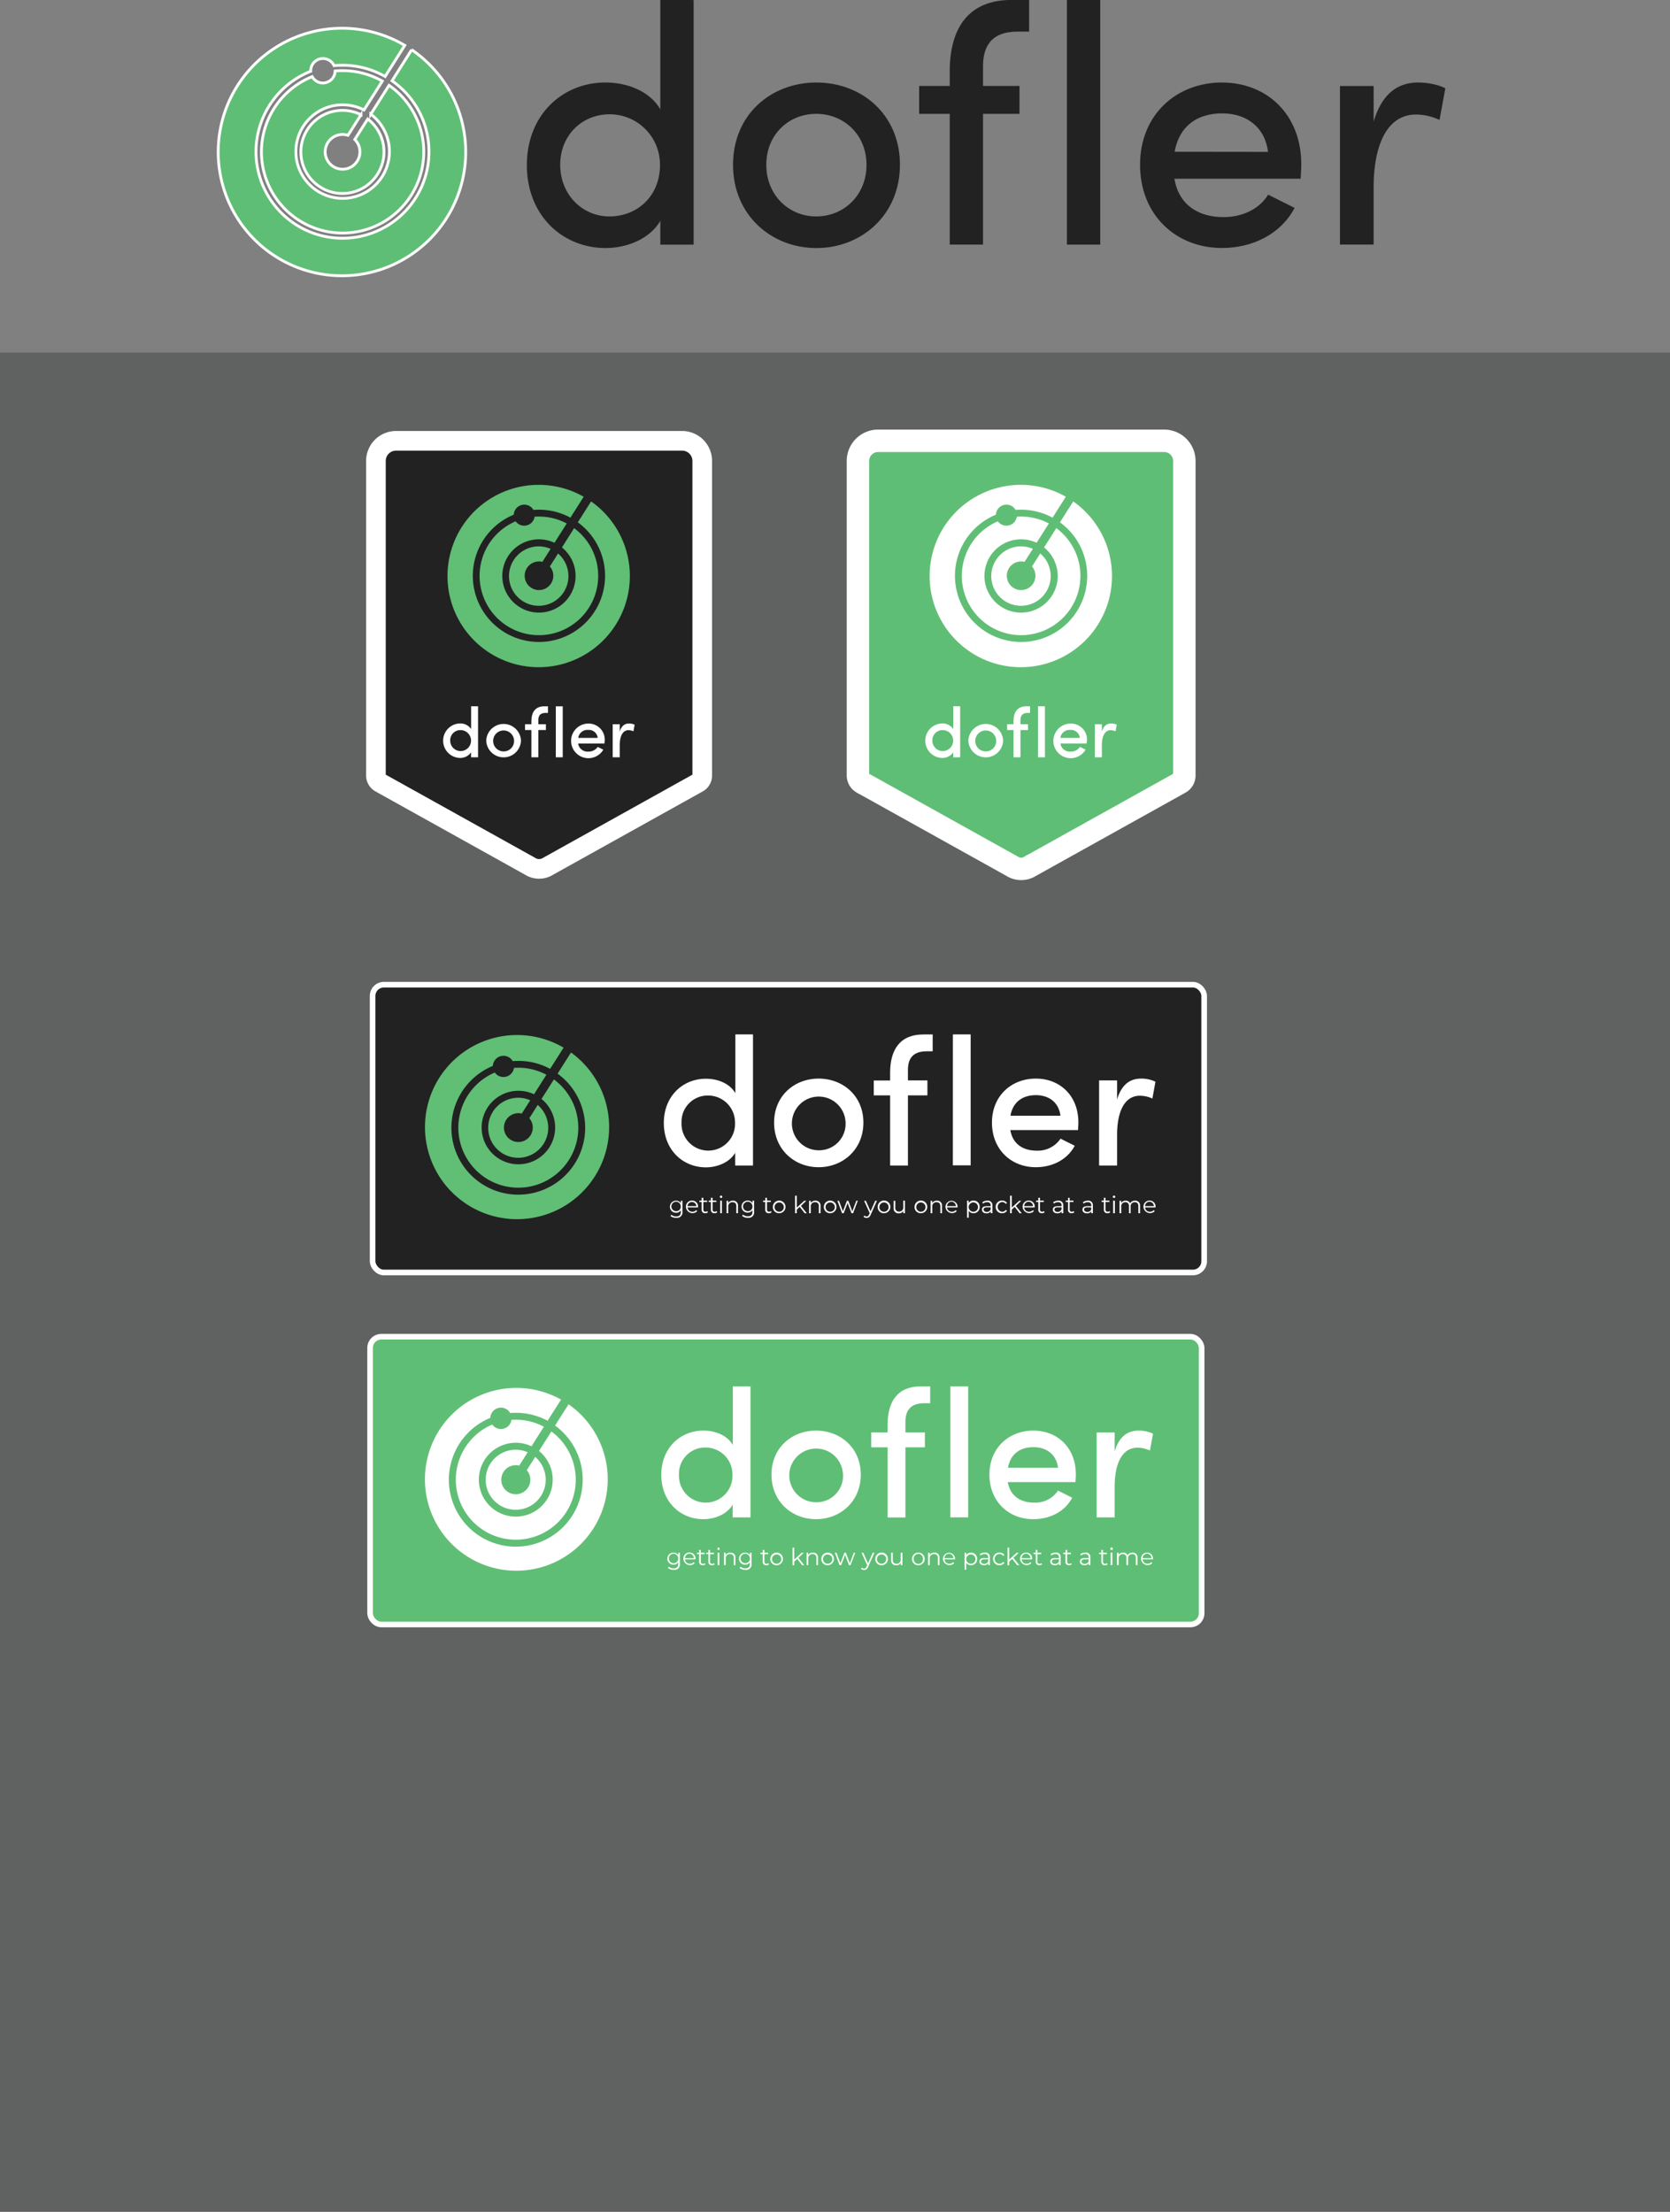<svg xmlns="http://www.w3.org/2000/svg" viewBox="0 0 595.28 788.3"><rect x="0" y="0" width="595.28" height="788.3" fill="#808080" stroke="none"/><defs><style>.cls-1{fill:#606161;}.cls-2,.cls-9{fill:#222;}.cls-10,.cls-2,.cls-6,.cls-7{stroke:#fff;}.cls-10,.cls-2,.cls-4,.cls-6,.cls-7,.cls-8{stroke-miterlimit:10;}.cls-2{stroke-width:7px;}.cls-3,.cls-8{fill:#fff;}.cls-4{fill:#60be75;stroke:#222;}.cls-10,.cls-5,.cls-7{fill:#5fbe75;}.cls-6{fill:none;stroke-width:2px;}.cls-7{stroke-width:8px;}.cls-8{stroke:#60be75;}</style></defs><title>dofler</title><g id="Backdrop"><rect class="cls-1" y="125.66" width="595.28" height="662.64"/></g><g id="Stickers"><path class="cls-2" d="M134,330V217.85a7.18,7.18,0,0,1,7.16-7.15h102a7.18,7.18,0,0,1,7.16,7.15V330a3,3,0,0,1-1.38,2.52l-53.53,29.8a6,6,0,0,1-6.49,0l-53.53-29.8A3,3,0,0,1,134,330Z" transform="translate(0 -53.59)"/><path class="cls-3" d="M170.4,305.33V323.5h-2.48v-1.77a4.68,4.68,0,0,1-4.06,2,6.15,6.15,0,0,1,0-12.29,4.62,4.62,0,0,1,4.08,2v-8.13Zm-2.5,12.24a3.73,3.73,0,0,0-3.76-3.76,3.62,3.62,0,0,0-3.66,3.76,3.71,3.71,0,1,0,7.42,0Z" transform="translate(0 -53.59)"/><path class="cls-3" d="M173.32,317.57a6.2,6.2,0,0,1,12.39,0,6.2,6.2,0,0,1-12.39,0Zm9.92,0a3.73,3.73,0,1,0-3.74,3.83A3.68,3.68,0,0,0,183.24,317.57Z" transform="translate(0 -53.59)"/><path class="cls-3" d="M215.48,318.6h-9.39a3.35,3.35,0,0,0,3.66,2.86,3.79,3.79,0,0,0,3.3-1.67l2,1a6.17,6.17,0,1,1-5.4-9.31,5.74,5.74,0,0,1,5.91,6.08C215.53,317.87,215.5,318.23,215.48,318.6Zm-2.43-2a3.15,3.15,0,0,0-3.4-2.85,3.28,3.28,0,0,0-3.53,2.85Z" transform="translate(0 -53.59)"/><path class="cls-3" d="M226.22,311.89l-.43,2.35a4.19,4.19,0,0,0-1.74-.4c-2.14,0-3.15,2.24-3.15,5.42v4.24h-2.5V311.72h2.5v2.65c.6-2.07,1.79-2.91,3.3-2.91A4.64,4.64,0,0,1,226.22,311.89Z" transform="translate(0 -53.59)"/><path class="cls-3" d="M191.89,310.35v1.37h2.7v2.06h-2.7v9.72h-2.47v-9.72h-2.27v-2.06h2.27v-1.09c0-3.2,1.38-5.3,4.59-5.3h1.31v2.35h-.86C192.42,307.68,191.86,308.87,191.89,310.35Z" transform="translate(0 -53.59)"/><path class="cls-3" d="M198.12,305.33h2.47V323.5h-2.47Z" transform="translate(0 -53.59)"/><path class="cls-4" d="M198.84,250.08l-3.47,5.46a4.6,4.6,0,1,1-1.81-1.11L197,249a11.09,11.09,0,1,0,1.8,1.13Z" transform="translate(0 -53.59)"/><path class="cls-4" d="M204.52,241.11l-4.88,7.71a12.56,12.56,0,1,1-1.81-1.13l4.89-7.71a21.49,21.49,0,0,0-10.61-2.78c-.66,0-1.33,0-2,.09a3.26,3.26,0,0,1-6.11,1.48,21.64,21.64,0,1,0,20.5,2.34Z" transform="translate(0 -53.59)"/><path class="cls-4" d="M210.55,231.6l-5.26,8.29a23.07,23.07,0,1,1-21.66-2.52.86.86,0,0,1,0-.16,3.26,3.26,0,0,1,6.23-1.34c.74-.07,1.5-.11,2.27-.11a22.91,22.91,0,0,1,11.37,3l5.26-8.3a33,33,0,1,0,1.8,1.14Z" transform="translate(0 -53.59)"/><rect class="cls-5" x="131.92" y="476.42" width="296.41" height="102.57" rx="4" ry="4"/><rect class="cls-6" x="131.92" y="476.42" width="296.41" height="102.57" rx="4" ry="4"/><path class="cls-3" d="M267.51,547.72V594.4h-6.35v-4.54c-2,3.44-6.36,5.19-10.44,5.19-8.23,0-15-6.22-15-15.82s6.81-15.75,15-15.75c4.27,0,8.49,1.68,10.5,5.12V547.72Zm-6.42,31.45a9.58,9.58,0,0,0-9.66-9.66,9.31,9.31,0,0,0-9.4,9.66,9.54,9.54,0,1,0,19.06,0Z" transform="translate(0 -53.59)"/><path class="cls-3" d="M275,579.17c0-9.6,7.26-15.69,15.88-15.69s15.95,6.09,15.95,15.69-7.33,15.88-15.95,15.88S275,588.76,275,579.17Zm25.48,0a9.57,9.57,0,1,0-9.6,9.85A9.45,9.45,0,0,0,300.51,579.17Z" transform="translate(0 -53.59)"/><path class="cls-3" d="M383.36,581.83H359.24c.84,4.92,4.47,7.32,9.4,7.32a9.72,9.72,0,0,0,8.49-4.28l5.06,2.53c-2.66,5.06-8.1,7.65-13.87,7.65-8.76,0-15.63-6.29-15.63-15.88s7-15.69,15.63-15.69,15.17,6.09,15.17,15.62C383.49,580,383.42,580.85,383.36,581.83Zm-6.23-5.13c-.58-4.73-4.08-7.32-8.75-7.32s-8.17,2.33-9.07,7.32Z" transform="translate(0 -53.59)"/><path class="cls-3" d="M411,564.58l-1.1,6a10.72,10.72,0,0,0-4.47-1c-5.51,0-8.11,5.77-8.11,13.94V594.4h-6.41V564.13h6.41v6.8c1.56-5.31,4.61-7.45,8.5-7.45A11.68,11.68,0,0,1,411,564.58Z" transform="translate(0 -53.59)"/><path class="cls-3" d="M322.74,560.62v3.5h6.94v5.32h-6.94v25h-6.35v-25h-5.83v-5.32h5.83v-2.78c0-8.24,3.57-13.62,11.8-13.62h3.37v6h-2.2C324.11,553.75,322.68,556.8,322.74,560.62Z" transform="translate(0 -53.59)"/><path class="cls-3" d="M338.76,547.72h6.35V594.4h-6.35Z" transform="translate(0 -53.59)"/><path class="cls-3" d="M242.35,607v3.89a1.94,1.94,0,0,1-2.21,2.22,3.11,3.11,0,0,1-2.06-.68l.3-.46a2.63,2.63,0,0,0,1.74.61c1.12,0,1.64-.52,1.64-1.61v-.56a2,2,0,0,1-1.73.86,2.15,2.15,0,1,1,0-4.3,2,2,0,0,1,1.75.88V607Zm-.58,2.11a1.68,1.68,0,1,0-1.68,1.62A1.58,1.58,0,0,0,241.77,609.09Z" transform="translate(0 -53.59)"/><path class="cls-3" d="M247.88,609.38h-3.7a1.64,1.64,0,0,0,1.74,1.55,1.76,1.76,0,0,0,1.36-.59l.33.39a2.34,2.34,0,0,1-4-1.53,2.16,2.16,0,1,1,4.31,0S247.88,609.32,247.88,609.38Zm-3.7-.44h3.14a1.57,1.57,0,0,0-3.14,0Z" transform="translate(0 -53.59)"/><path class="cls-3" d="M251.44,611.14a1.42,1.42,0,0,1-.93.32,1.18,1.18,0,0,1-1.3-1.29v-2.68h-.79V607h.79v-1h.6v1h1.35v.51h-1.35v2.64a.71.71,0,0,0,.76.81,1,1,0,0,0,.66-.23Z" transform="translate(0 -53.59)"/><path class="cls-3" d="M254.74,611.14a1.45,1.45,0,0,1-.94.32,1.17,1.17,0,0,1-1.29-1.29v-2.68h-.79V607h.79v-1h.6v1h1.34v.51h-1.34v2.64a.71.71,0,0,0,.76.81,1,1,0,0,0,.66-.23Z" transform="translate(0 -53.59)"/><path class="cls-3" d="M255.69,605.59a.44.44,0,0,1,.44-.43.43.43,0,1,1-.44.43Zm.13,1.39h.6v4.43h-.6Z" transform="translate(0 -53.59)"/><path class="cls-3" d="M262.16,608.84v2.57h-.6V608.9a1.23,1.23,0,0,0-1.33-1.41,1.45,1.45,0,0,0-1.55,1.6v2.32h-.59V607h.57v.82a1.86,1.86,0,0,1,1.68-.85A1.69,1.69,0,0,1,262.16,608.84Z" transform="translate(0 -53.59)"/><path class="cls-3" d="M267.9,607v3.89a1.94,1.94,0,0,1-2.21,2.22,3.14,3.14,0,0,1-2.07-.68l.3-.46a2.67,2.67,0,0,0,1.75.61c1.12,0,1.63-.52,1.63-1.61v-.56a2,2,0,0,1-1.72.86,2.15,2.15,0,1,1,0-4.3,2,2,0,0,1,1.75.88V607Zm-.58,2.11a1.68,1.68,0,1,0-1.69,1.62A1.59,1.59,0,0,0,267.32,609.09Z" transform="translate(0 -53.59)"/><path class="cls-3" d="M274.11,611.14a1.45,1.45,0,0,1-.94.32,1.17,1.17,0,0,1-1.29-1.29v-2.68h-.79V607h.79v-1h.6v1h1.34v.51h-1.34v2.64c0,.53.26.81.76.81a1,1,0,0,0,.66-.23Z" transform="translate(0 -53.59)"/><path class="cls-3" d="M274.59,609.2a2.25,2.25,0,1,1,2.25,2.26A2.17,2.17,0,0,1,274.59,609.2Zm3.9,0a1.65,1.65,0,1,0-1.65,1.73A1.62,1.62,0,0,0,278.49,609.2Z" transform="translate(0 -53.59)"/><path class="cls-3" d="M284.16,609.19l-1.05,1v1.26h-.6v-6.25h.6v4.24l2.65-2.42h.74l-1.9,1.81,2.07,2.62h-.73Z" transform="translate(0 -53.59)"/><path class="cls-3" d="M291.58,608.84v2.57H291V608.9a1.24,1.24,0,0,0-1.33-1.41,1.45,1.45,0,0,0-1.55,1.6v2.32h-.6V607h.57v.82a1.86,1.86,0,0,1,1.69-.85A1.69,1.69,0,0,1,291.58,608.84Z" transform="translate(0 -53.59)"/><path class="cls-3" d="M292.77,609.2a2.25,2.25,0,1,1,2.25,2.26A2.17,2.17,0,0,1,292.77,609.2Zm3.9,0a1.65,1.65,0,1,0-1.65,1.73A1.62,1.62,0,0,0,296.67,609.2Z" transform="translate(0 -53.59)"/><path class="cls-3" d="M304.87,607l-1.68,4.43h-.56l-1.4-3.63-1.4,3.63h-.57L297.6,607h.57l1.39,3.77L301,607h.52l1.41,3.77,1.41-3.77Z" transform="translate(0 -53.59)"/><path class="cls-3" d="M311.69,607l-2.22,5c-.37.87-.84,1.15-1.47,1.15a1.57,1.57,0,0,1-1.08-.4l.28-.45a1.11,1.11,0,0,0,.81.34c.39,0,.66-.19.91-.75l.2-.42-2-4.43h.62l1.67,3.77L311.1,607Z" transform="translate(0 -53.59)"/><path class="cls-3" d="M312,609.2a2.26,2.26,0,1,1,2.26,2.26A2.18,2.18,0,0,1,312,609.2Zm3.9,0a1.65,1.65,0,1,0-1.64,1.73A1.62,1.62,0,0,0,315.85,609.2Z" transform="translate(0 -53.59)"/><path class="cls-3" d="M321.67,607v4.43h-.58v-.81a1.76,1.76,0,0,1-1.59.86,1.72,1.72,0,0,1-1.87-1.91V607h.6v2.51c0,1,.49,1.43,1.33,1.43a1.44,1.44,0,0,0,1.51-1.61V607Z" transform="translate(0 -53.59)"/><path class="cls-3" d="M325.09,609.2a2.26,2.26,0,1,1,2.26,2.26A2.18,2.18,0,0,1,325.09,609.2Zm3.9,0a1.65,1.65,0,1,0-3.29,0,1.65,1.65,0,1,0,3.29,0Z" transform="translate(0 -53.59)"/><path class="cls-3" d="M334.89,608.84v2.57h-.6V608.9a1.23,1.23,0,0,0-1.33-1.41,1.45,1.45,0,0,0-1.55,1.6v2.32h-.59V607h.57v.82a1.86,1.86,0,0,1,1.68-.85A1.69,1.69,0,0,1,334.89,608.84Z" transform="translate(0 -53.59)"/><path class="cls-3" d="M340.39,609.38h-3.71a1.65,1.65,0,0,0,1.74,1.55,1.76,1.76,0,0,0,1.36-.59l.34.39a2.34,2.34,0,0,1-4-1.53,2.16,2.16,0,1,1,4.32,0S340.39,609.32,340.39,609.38Zm-3.71-.44h3.14a1.57,1.57,0,0,0-3.14,0Z" transform="translate(0 -53.59)"/><path class="cls-3" d="M348.3,609.2a2.14,2.14,0,0,1-2.2,2.26,2,2,0,0,1-1.69-.88v2.47h-.59V607h.57v.88a1.92,1.92,0,0,1,1.71-.91A2.14,2.14,0,0,1,348.3,609.2Zm-.59,0a1.65,1.65,0,1,0-1.65,1.73A1.64,1.64,0,0,0,347.71,609.2Z" transform="translate(0 -53.59)"/><path class="cls-3" d="M352.84,608.67v2.74h-.57v-.69a1.66,1.66,0,0,1-1.53.74c-1,0-1.62-.53-1.62-1.29s.44-1.26,1.71-1.26h1.41v-.27c0-.76-.43-1.17-1.25-1.17a2.25,2.25,0,0,0-1.48.52l-.27-.44a2.83,2.83,0,0,1,1.8-.6A1.58,1.58,0,0,1,352.84,608.67Zm-.6,1.41v-.72h-1.39c-.86,0-1.14.33-1.14.79s.42.83,1.12.83A1.41,1.41,0,0,0,352.24,610.08Z" transform="translate(0 -53.59)"/><path class="cls-3" d="M354,609.2a2.18,2.18,0,0,1,2.28-2.25,1.93,1.93,0,0,1,1.74.88l-.45.3a1.49,1.49,0,0,0-1.29-.66,1.73,1.73,0,0,0,0,3.46,1.51,1.51,0,0,0,1.29-.65l.45.3a2,2,0,0,1-1.74.88A2.19,2.19,0,0,1,354,609.2Z" transform="translate(0 -53.59)"/><path class="cls-3" d="M360.79,609.19l-1.05,1v1.26h-.59v-6.25h.59v4.24l2.65-2.42h.74l-1.89,1.81,2.07,2.62h-.74Z" transform="translate(0 -53.59)"/><path class="cls-3" d="M367.89,609.38h-3.71a1.64,1.64,0,0,0,1.74,1.55,1.76,1.76,0,0,0,1.36-.59l.34.39a2.34,2.34,0,0,1-4-1.53,2.13,2.13,0,0,1,2.17-2.25,2.11,2.11,0,0,1,2.14,2.25Zm-3.71-.44h3.14a1.57,1.57,0,0,0-3.14,0Z" transform="translate(0 -53.59)"/><path class="cls-3" d="M371.44,611.14a1.42,1.42,0,0,1-.93.32,1.18,1.18,0,0,1-1.3-1.29v-2.68h-.79V607h.79v-1h.6v1h1.35v.51h-1.35v2.64a.71.71,0,0,0,.76.81,1,1,0,0,0,.66-.23Z" transform="translate(0 -53.59)"/><path class="cls-3" d="M378.07,608.67v2.74h-.57v-.69a1.65,1.65,0,0,1-1.52.74c-1,0-1.62-.53-1.62-1.29s.44-1.26,1.71-1.26h1.41v-.27c0-.76-.43-1.17-1.26-1.17a2.25,2.25,0,0,0-1.47.52l-.27-.44a2.79,2.79,0,0,1,1.8-.6A1.57,1.57,0,0,1,378.07,608.67Zm-.59,1.41v-.72h-1.39c-.86,0-1.14.33-1.14.79s.41.83,1.12.83A1.43,1.43,0,0,0,377.48,610.08Z" transform="translate(0 -53.59)"/><path class="cls-3" d="M382,611.14a1.45,1.45,0,0,1-.94.32,1.17,1.17,0,0,1-1.29-1.29v-2.68H379V607h.8v-1h.59v1h1.35v.51h-1.35v2.64a.71.71,0,0,0,.77.81,1,1,0,0,0,.66-.23Z" transform="translate(0 -53.59)"/><path class="cls-3" d="M388.66,608.67v2.74h-.57v-.69a1.67,1.67,0,0,1-1.53.74c-1,0-1.62-.53-1.62-1.29s.44-1.26,1.71-1.26h1.41v-.27c0-.76-.43-1.17-1.25-1.17a2.25,2.25,0,0,0-1.48.52l-.27-.44a2.83,2.83,0,0,1,1.8-.6A1.58,1.58,0,0,1,388.66,608.67Zm-.6,1.41v-.72h-1.39c-.86,0-1.14.33-1.14.79s.42.83,1.12.83A1.41,1.41,0,0,0,388.06,610.08Z" transform="translate(0 -53.59)"/><path class="cls-3" d="M394.82,611.14a1.45,1.45,0,0,1-.94.32,1.18,1.18,0,0,1-1.3-1.29v-2.68h-.79V607h.79v-1h.6v1h1.35v.51h-1.35v2.64a.71.71,0,0,0,.77.81,1,1,0,0,0,.66-.23Z" transform="translate(0 -53.59)"/><path class="cls-3" d="M395.76,605.59a.44.44,0,0,1,.44-.43.43.43,0,1,1,0,.85A.43.43,0,0,1,395.76,605.59Zm.14,1.39h.6v4.43h-.6Z" transform="translate(0 -53.59)"/><path class="cls-3" d="M405.47,608.84v2.57h-.59V608.9c0-.93-.48-1.41-1.28-1.41a1.43,1.43,0,0,0-1.48,1.6v2.32h-.6V608.9c0-.93-.47-1.41-1.28-1.41a1.43,1.43,0,0,0-1.48,1.6v2.32h-.6V607h.58v.81a1.78,1.78,0,0,1,1.62-.84,1.6,1.6,0,0,1,1.58.93,1.93,1.93,0,0,1,1.75-.93A1.66,1.66,0,0,1,405.47,608.84Z" transform="translate(0 -53.59)"/><path class="cls-3" d="M411,609.38h-3.7a1.64,1.64,0,0,0,1.74,1.55,1.76,1.76,0,0,0,1.36-.59l.34.39a2.34,2.34,0,0,1-4-1.53,2.13,2.13,0,0,1,2.17-2.25A2.11,2.11,0,0,1,411,609.2S411,609.32,411,609.38Zm-3.7-.44h3.14a1.57,1.57,0,0,0-3.14,0Z" transform="translate(0 -53.59)"/><path class="cls-7" d="M305.82,330V217.85A7.18,7.18,0,0,1,313,210.7H415a7.18,7.18,0,0,1,7.16,7.15V330a3,3,0,0,1-1.38,2.52l-53.53,29.8a6,6,0,0,1-6.49,0l-53.53-29.8A3,3,0,0,1,305.82,330Z" transform="translate(0 -53.59)"/><path class="cls-3" d="M342.26,305.33V323.5h-2.48v-1.77a4.68,4.68,0,0,1-4.06,2,6.15,6.15,0,0,1,0-12.29,4.62,4.62,0,0,1,4.08,2v-8.13Zm-2.5,12.24a3.73,3.73,0,0,0-3.76-3.76,3.62,3.62,0,0,0-3.66,3.76,3.71,3.71,0,1,0,7.42,0Z" transform="translate(0 -53.59)"/><path class="cls-3" d="M345.18,317.57a6.2,6.2,0,0,1,12.39,0,6.2,6.2,0,0,1-12.39,0Zm9.92,0a3.73,3.73,0,1,0-3.74,3.83A3.68,3.68,0,0,0,355.1,317.57Z" transform="translate(0 -53.59)"/><path class="cls-3" d="M387.34,318.6H378a3.35,3.35,0,0,0,3.66,2.86,3.79,3.79,0,0,0,3.3-1.67l2,1a6.17,6.17,0,1,1-5.4-9.31,5.74,5.74,0,0,1,5.91,6.08C387.39,317.87,387.36,318.23,387.34,318.6Zm-2.43-2a3.15,3.15,0,0,0-3.4-2.85,3.28,3.28,0,0,0-3.53,2.85Z" transform="translate(0 -53.59)"/><path class="cls-3" d="M398.08,311.89l-.43,2.35a4.19,4.19,0,0,0-1.74-.4c-2.14,0-3.15,2.24-3.15,5.42v4.24h-2.5V311.72h2.5v2.65c.6-2.07,1.79-2.91,3.3-2.91A4.64,4.64,0,0,1,398.08,311.89Z" transform="translate(0 -53.59)"/><path class="cls-3" d="M363.75,310.35v1.37h2.7v2.06h-2.7v9.72h-2.47v-9.72H359v-2.06h2.27v-1.09c0-3.2,1.38-5.3,4.59-5.3h1.31v2.35h-.86C364.28,307.68,363.72,308.87,363.75,310.35Z" transform="translate(0 -53.59)"/><path class="cls-3" d="M370,305.33h2.47V323.5H370Z" transform="translate(0 -53.59)"/><path class="cls-8" d="M370.7,250.08l-3.47,5.46a4.6,4.6,0,1,1-1.81-1.11L368.9,249a11.09,11.09,0,1,0,1.8,1.13Z" transform="translate(0 -53.59)"/><path class="cls-8" d="M376.38,241.11l-4.88,7.71a12.56,12.56,0,1,1-1.81-1.13l4.89-7.71A21.49,21.49,0,0,0,364,237.2c-.66,0-1.33,0-2,.09a3.26,3.26,0,0,1-6.11,1.48,21.64,21.64,0,1,0,20.5,2.34Z" transform="translate(0 -53.59)"/><path class="cls-8" d="M382.41,231.6l-5.26,8.29a23.07,23.07,0,1,1-21.66-2.52.86.86,0,0,1,0-.16,3.26,3.26,0,0,1,6.23-1.34c.74-.07,1.5-.11,2.26-.11a22.92,22.92,0,0,1,11.38,3l5.26-8.3a33,33,0,1,0,1.8,1.14Z" transform="translate(0 -53.59)"/><path class="cls-8" d="M190.65,572.12l-3.5,5.53a4.68,4.68,0,1,1-1.84-1.12l3.52-5.55a11.2,11.2,0,1,0,1.82,1.14Z" transform="translate(0 -53.59)"/><path class="cls-8" d="M196.4,563.06l-4.94,7.79a12.66,12.66,0,1,1-1.82-1.14l4.94-7.8a21.75,21.75,0,0,0-10.73-2.81c-.67,0-1.34,0-2,.1a3.29,3.29,0,0,1-6.18,1.49,21.88,21.88,0,1,0,20.74,2.37Z" transform="translate(0 -53.59)"/><path class="cls-8" d="M202.5,553.43l-5.32,8.39a23.35,23.35,0,1,1-21.91-2.54,1,1,0,0,1,0-.17,3.29,3.29,0,0,1,6.3-1.35,21.67,21.67,0,0,1,2.29-.12,23.23,23.23,0,0,1,11.51,3l5.32-8.39a33.08,33.08,0,1,0,1.82,1.14Z" transform="translate(0 -53.59)"/><rect class="cls-9" x="132.82" y="350.96" width="296.41" height="102.57" rx="4" ry="4"/><rect class="cls-6" x="132.82" y="350.96" width="296.41" height="102.57" rx="4" ry="4"/><path class="cls-3" d="M268.41,422.27V469h-6.35v-4.54c-2,3.44-6.36,5.19-10.44,5.19-8.23,0-15-6.23-15-15.82s6.81-15.76,15-15.76c4.27,0,8.49,1.69,10.5,5.13V422.27ZM262,453.71a9.59,9.59,0,0,0-9.66-9.66,9.32,9.32,0,0,0-9.4,9.66,9.54,9.54,0,1,0,19.06,0Z" transform="translate(0 -53.59)"/><path class="cls-3" d="M275.93,453.71c0-9.59,7.26-15.69,15.88-15.69s15.95,6.1,15.95,15.69-7.33,15.89-15.95,15.89S275.93,463.31,275.93,453.71Zm25.48,0a9.57,9.57,0,1,0-9.6,9.86A9.44,9.44,0,0,0,301.41,453.71Z" transform="translate(0 -53.59)"/><path class="cls-3" d="M384.26,456.37H360.14c.84,4.93,4.47,7.33,9.4,7.33a9.72,9.72,0,0,0,8.49-4.28l5.06,2.53c-2.66,5.05-8.1,7.65-13.87,7.65-8.76,0-15.63-6.29-15.63-15.89s7-15.69,15.63-15.69,15.17,6.1,15.17,15.63C384.39,454.49,384.32,455.4,384.26,456.37ZM378,451.25c-.58-4.73-4.08-7.33-8.75-7.33s-8.17,2.34-9.07,7.33Z" transform="translate(0 -53.59)"/><path class="cls-3" d="M411.87,439.13l-1.1,6a10.72,10.72,0,0,0-4.47-1c-5.51,0-8.11,5.77-8.11,13.94V469h-6.41V438.67h6.41v6.81c1.56-5.32,4.61-7.46,8.5-7.46A11.53,11.53,0,0,1,411.87,439.13Z" transform="translate(0 -53.59)"/><path class="cls-3" d="M323.64,435.17v3.5h6.94V444h-6.94v25h-6.35V444h-5.83v-5.31h5.83v-2.79c0-8.23,3.57-13.61,11.8-13.61h3.37v6h-2.2C325,428.3,323.58,431.34,323.64,435.17Z" transform="translate(0 -53.59)"/><path class="cls-3" d="M339.66,422.27H346v46.67h-6.35Z" transform="translate(0 -53.59)"/><path class="cls-3" d="M243.25,481.53v3.89a1.94,1.94,0,0,1-2.21,2.21A3.06,3.06,0,0,1,239,487l.3-.45a2.62,2.62,0,0,0,1.74.6c1.12,0,1.64-.51,1.64-1.61v-.56a2,2,0,0,1-1.73.86,2.15,2.15,0,1,1,0-4.3,2,2,0,0,1,1.75.89v-.85Zm-.58,2.1a1.68,1.68,0,1,0-1.68,1.63A1.57,1.57,0,0,0,242.67,483.63Z" transform="translate(0 -53.59)"/><path class="cls-3" d="M248.78,483.93h-3.7a1.63,1.63,0,0,0,1.74,1.54,1.75,1.75,0,0,0,1.36-.58l.33.39a2.34,2.34,0,0,1-4-1.54,2.14,2.14,0,0,1,2.16-2.25,2.11,2.11,0,0,1,2.15,2.25C248.79,483.79,248.78,483.86,248.78,483.93Zm-3.7-.45h3.14a1.54,1.54,0,0,0-1.58-1.47A1.52,1.52,0,0,0,245.08,483.48Z" transform="translate(0 -53.59)"/><path class="cls-3" d="M252.34,485.69a1.41,1.41,0,0,1-.93.31,1.17,1.17,0,0,1-1.3-1.29V482h-.79v-.5h.79v-1h.6v1h1.35v.5h-1.35v2.65a.71.71,0,0,0,.76.81,1,1,0,0,0,.66-.23Z" transform="translate(0 -53.59)"/><path class="cls-3" d="M255.64,485.69a1.44,1.44,0,0,1-.94.31,1.17,1.17,0,0,1-1.29-1.29V482h-.79v-.5h.79v-1h.6v1h1.34v.5H254v2.65a.71.71,0,0,0,.76.81,1,1,0,0,0,.66-.23Z" transform="translate(0 -53.59)"/><path class="cls-3" d="M256.59,480.13a.43.43,0,0,1,.44-.42.42.42,0,0,1,.43.41.42.42,0,0,1-.43.44A.43.43,0,0,1,256.59,480.13Zm.13,1.4h.6V486h-.6Z" transform="translate(0 -53.59)"/><path class="cls-3" d="M263.06,483.39V486h-.6v-2.51c0-.94-.48-1.42-1.33-1.42a1.45,1.45,0,0,0-1.55,1.6V486H259v-4.43h.57v.81a1.88,1.88,0,0,1,1.68-.85A1.7,1.7,0,0,1,263.06,483.39Z" transform="translate(0 -53.59)"/><path class="cls-3" d="M268.8,481.53v3.89a1.94,1.94,0,0,1-2.21,2.21,3.09,3.09,0,0,1-2.07-.68l.3-.45a2.67,2.67,0,0,0,1.75.6c1.12,0,1.63-.51,1.63-1.61v-.56a2,2,0,0,1-1.72.86,2.15,2.15,0,1,1,0-4.3,2,2,0,0,1,1.75.89v-.85Zm-.58,2.1a1.68,1.68,0,1,0-1.69,1.63A1.58,1.58,0,0,0,268.22,483.63Z" transform="translate(0 -53.59)"/><path class="cls-3" d="M275,485.69a1.44,1.44,0,0,1-.94.31,1.17,1.17,0,0,1-1.29-1.29V482H272v-.5h.8v-1h.6v1h1.34v.5h-1.34v2.65a.71.71,0,0,0,.76.81,1,1,0,0,0,.66-.23Z" transform="translate(0 -53.59)"/><path class="cls-3" d="M275.49,483.74a2.25,2.25,0,1,1,2.25,2.26A2.18,2.18,0,0,1,275.49,483.74Zm3.9,0a1.65,1.65,0,1,0-1.65,1.73A1.62,1.62,0,0,0,279.39,483.74Z" transform="translate(0 -53.59)"/><path class="cls-3" d="M285.06,483.73l-1.05,1V486h-.6v-6.25h.6V484l2.64-2.42h.75l-1.9,1.81,2.07,2.62h-.73Z" transform="translate(0 -53.59)"/><path class="cls-3" d="M292.48,483.39V486h-.6v-2.51a1.24,1.24,0,0,0-1.33-1.42,1.45,1.45,0,0,0-1.55,1.6V486h-.6v-4.43H289v.81a1.89,1.89,0,0,1,1.69-.85A1.7,1.7,0,0,1,292.48,483.39Z" transform="translate(0 -53.59)"/><path class="cls-3" d="M293.67,483.74a2.25,2.25,0,1,1,2.25,2.26A2.18,2.18,0,0,1,293.67,483.74Zm3.9,0a1.65,1.65,0,1,0-1.65,1.73A1.62,1.62,0,0,0,297.57,483.74Z" transform="translate(0 -53.59)"/><path class="cls-3" d="M305.77,481.53,304.09,486h-.56l-1.4-3.63-1.4,3.63h-.57l-1.66-4.43h.57l1.39,3.76,1.42-3.76h.52l1.41,3.76,1.41-3.76Z" transform="translate(0 -53.59)"/><path class="cls-3" d="M312.59,481.53l-2.22,5c-.37.87-.84,1.14-1.47,1.14a1.52,1.52,0,0,1-1.08-.4l.28-.45a1.11,1.11,0,0,0,.81.34c.39,0,.66-.19.91-.74l.2-.43-2-4.42h.62l1.67,3.76,1.67-3.76Z" transform="translate(0 -53.59)"/><path class="cls-3" d="M312.85,483.74a2.26,2.26,0,1,1,2.26,2.26A2.18,2.18,0,0,1,312.85,483.74Zm3.9,0a1.65,1.65,0,1,0-1.64,1.73A1.61,1.61,0,0,0,316.75,483.74Z" transform="translate(0 -53.59)"/><path class="cls-3" d="M322.57,481.53V486H322v-.81a1.75,1.75,0,0,1-1.59.85,1.71,1.71,0,0,1-1.87-1.9v-2.57h.6V484a1.24,1.24,0,0,0,1.33,1.42,1.44,1.44,0,0,0,1.51-1.61v-2.32Z" transform="translate(0 -53.59)"/><path class="cls-3" d="M326,483.74a2.26,2.26,0,1,1,2.26,2.26A2.18,2.18,0,0,1,326,483.74Zm3.9,0a1.65,1.65,0,1,0-1.64,1.73A1.61,1.61,0,0,0,329.89,483.74Z" transform="translate(0 -53.59)"/><path class="cls-3" d="M335.79,483.39V486h-.6v-2.51c0-.94-.48-1.42-1.33-1.42a1.45,1.45,0,0,0-1.55,1.6V486h-.59v-4.43h.57v.81a1.88,1.88,0,0,1,1.68-.85A1.7,1.7,0,0,1,335.79,483.39Z" transform="translate(0 -53.59)"/><path class="cls-3" d="M341.29,483.93h-3.71a1.64,1.64,0,0,0,1.74,1.54,1.75,1.75,0,0,0,1.36-.58l.34.39a2.35,2.35,0,0,1-4-1.54,2.16,2.16,0,1,1,4.32,0C341.3,483.79,341.29,483.86,341.29,483.93Zm-3.71-.45h3.14a1.57,1.57,0,0,0-3.14,0Z" transform="translate(0 -53.59)"/><path class="cls-3" d="M349.2,483.74A2.14,2.14,0,0,1,347,486a1.94,1.94,0,0,1-1.69-.87v2.46h-.6v-6.06h.58v.87a1.92,1.92,0,0,1,1.71-.91A2.14,2.14,0,0,1,349.2,483.74Zm-.59,0a1.66,1.66,0,1,0-1.65,1.73A1.63,1.63,0,0,0,348.61,483.74Z" transform="translate(0 -53.59)"/><path class="cls-3" d="M353.74,483.21V486h-.57v-.69a1.69,1.69,0,0,1-1.53.73c-1,0-1.62-.52-1.62-1.29s.44-1.25,1.71-1.25h1.41v-.27c0-.76-.43-1.17-1.25-1.17a2.25,2.25,0,0,0-1.48.52l-.27-.45a2.83,2.83,0,0,1,1.8-.6A1.58,1.58,0,0,1,353.74,483.21Zm-.6,1.42v-.73h-1.39c-.86,0-1.14.34-1.14.79s.42.84,1.12.84A1.41,1.41,0,0,0,353.14,484.63Z" transform="translate(0 -53.59)"/><path class="cls-3" d="M354.93,483.74a2.18,2.18,0,0,1,2.28-2.25,2,2,0,0,1,1.74.88l-.45.3a1.51,1.51,0,0,0-1.29-.65,1.73,1.73,0,0,0,0,3.45,1.48,1.48,0,0,0,1.29-.65l.45.31a2,2,0,0,1-1.74.87A2.18,2.18,0,0,1,354.93,483.74Z" transform="translate(0 -53.59)"/><path class="cls-3" d="M361.69,483.73l-1.05,1V486h-.59v-6.25h.59V484l2.65-2.42H364l-1.89,1.81,2.07,2.62h-.74Z" transform="translate(0 -53.59)"/><path class="cls-3" d="M368.79,483.93h-3.71a1.63,1.63,0,0,0,1.74,1.54,1.75,1.75,0,0,0,1.36-.58l.34.39a2.35,2.35,0,0,1-4-1.54,2.14,2.14,0,0,1,2.17-2.25,2.11,2.11,0,0,1,2.14,2.25Zm-3.71-.45h3.14a1.57,1.57,0,0,0-3.14,0Z" transform="translate(0 -53.59)"/><path class="cls-3" d="M372.34,485.69a1.41,1.41,0,0,1-.93.31,1.17,1.17,0,0,1-1.3-1.29V482h-.79v-.5h.79v-1h.6v1h1.35v.5h-1.35v2.65a.71.71,0,0,0,.76.81,1,1,0,0,0,.66-.23Z" transform="translate(0 -53.59)"/><path class="cls-3" d="M379,483.21V486h-.57v-.69a1.67,1.67,0,0,1-1.52.73c-1,0-1.62-.52-1.62-1.29s.44-1.25,1.71-1.25h1.41v-.27c0-.76-.43-1.17-1.26-1.17a2.25,2.25,0,0,0-1.47.52l-.27-.45a2.79,2.79,0,0,1,1.8-.6A1.58,1.58,0,0,1,379,483.21Zm-.59,1.42v-.73H377c-.86,0-1.14.34-1.14.79s.41.84,1.12.84A1.43,1.43,0,0,0,378.38,484.63Z" transform="translate(0 -53.59)"/><path class="cls-3" d="M382.93,485.69a1.44,1.44,0,0,1-.94.31,1.17,1.17,0,0,1-1.29-1.29V482h-.8v-.5h.8v-1h.59v1h1.35v.5h-1.35v2.65a.71.71,0,0,0,.77.81,1,1,0,0,0,.66-.23Z" transform="translate(0 -53.59)"/><path class="cls-3" d="M389.56,483.21V486H389v-.69a1.69,1.69,0,0,1-1.53.73c-1,0-1.62-.52-1.62-1.29s.44-1.25,1.71-1.25H389v-.27c0-.76-.43-1.17-1.26-1.17a2.25,2.25,0,0,0-1.47.52l-.27-.45a2.83,2.83,0,0,1,1.8-.6A1.58,1.58,0,0,1,389.56,483.21Zm-.6,1.42v-.73h-1.39c-.86,0-1.14.34-1.14.79s.42.84,1.12.84A1.41,1.41,0,0,0,389,484.63Z" transform="translate(0 -53.59)"/><path class="cls-3" d="M395.72,485.69a1.44,1.44,0,0,1-.94.31,1.18,1.18,0,0,1-1.3-1.29V482h-.79v-.5h.79v-1h.6v1h1.35v.5h-1.35v2.65a.71.71,0,0,0,.77.81,1,1,0,0,0,.66-.23Z" transform="translate(0 -53.59)"/><path class="cls-3" d="M396.66,480.13a.43.43,0,0,1,.44-.42.42.42,0,0,1,.44.41.43.43,0,0,1-.44.44A.44.44,0,0,1,396.66,480.13Zm.14,1.4h.6V486h-.6Z" transform="translate(0 -53.59)"/><path class="cls-3" d="M406.37,483.39V486h-.59v-2.51c0-.94-.48-1.42-1.28-1.42a1.43,1.43,0,0,0-1.48,1.6V486h-.6v-2.51c0-.94-.47-1.42-1.28-1.42a1.43,1.43,0,0,0-1.48,1.6V486h-.6v-4.43h.58v.81a1.79,1.79,0,0,1,1.62-.85,1.61,1.61,0,0,1,1.58.94,1.94,1.94,0,0,1,1.75-.94A1.67,1.67,0,0,1,406.37,483.39Z" transform="translate(0 -53.59)"/><path class="cls-3" d="M411.86,483.93h-3.7a1.63,1.63,0,0,0,1.74,1.54,1.75,1.75,0,0,0,1.36-.58l.34.39a2.35,2.35,0,0,1-4-1.54,2.14,2.14,0,0,1,2.17-2.25,2.11,2.11,0,0,1,2.14,2.25C411.87,483.79,411.86,483.86,411.86,483.93Zm-3.7-.45h3.14a1.57,1.57,0,0,0-3.14,0Z" transform="translate(0 -53.59)"/><path class="cls-4" d="M191.55,446.67l-3.5,5.53a4.64,4.64,0,1,1-1.84-1.13l3.52-5.54a11.2,11.2,0,1,0,1.82,1.14Z" transform="translate(0 -53.59)"/><path class="cls-4" d="M197.3,437.6l-4.94,7.79a12.6,12.6,0,1,1-1.82-1.14l4.94-7.79a21.75,21.75,0,0,0-10.73-2.81q-1,0-2,.09a3.29,3.29,0,0,1-6.18,1.49,21.88,21.88,0,1,0,20.74,2.37Z" transform="translate(0 -53.59)"/><path class="cls-4" d="M203.4,428l-5.32,8.39a23.34,23.34,0,1,1-21.91-2.55,1,1,0,0,1,0-.17,3.3,3.3,0,0,1,6.3-1.35c.75-.07,1.52-.11,2.29-.11a23.22,23.22,0,0,1,11.51,3l5.32-8.39A33.32,33.32,0,1,0,203.4,428Z" transform="translate(0 -53.59)"/></g><g id="Logo"><path class="cls-9" d="M247.25,53.6v87.18H235.38V132.3c-3.75,6.42-11.86,9.69-19.49,9.69-15.38,0-28.09-11.62-28.09-29.54S200.51,83,215.77,83c8,0,15.86,3.15,19.61,9.57v-39Zm-12,58.73a17.9,17.9,0,0,0-18-18c-9.69,0-17.56,7.39-17.56,18s7.87,18.4,17.56,18.4S235.26,123.71,235.26,112.33Z" transform="translate(0 -53.59)"/><path class="cls-9" d="M261.29,112.33C261.29,94.41,274.85,83,291,83s29.79,11.39,29.79,29.31S307.06,142,291,142,261.29,130.25,261.29,112.33Zm47.58,0c0-10.9-8.23-18.17-17.92-18.17s-17.8,7.27-17.8,18.17,8.12,18.4,17.8,18.4S308.87,123.34,308.87,112.33Z" transform="translate(0 -53.59)"/><path class="cls-9" d="M463.61,117.29h-45c1.57,9.2,8.35,13.68,17.55,13.68,6.54,0,12.72-2.78,15.87-8l9.44,4.72c-5,9.45-15.14,14.29-25.91,14.29-16.35,0-29.18-11.74-29.18-29.66S419.41,83,435.52,83s28.33,11.39,28.33,29.18C463.85,113.78,463.73,115.47,463.61,117.29ZM452,107.72C450.9,98.89,444.36,94,435.64,94s-15.26,4.36-16.95,13.68Z" transform="translate(0 -53.59)"/><path class="cls-9" d="M515.19,85.08l-2.06,11.26a20.12,20.12,0,0,0-8.36-1.93c-10.29,0-15.13,10.77-15.13,26v20.34h-12V84.24h12V97C492.54,87,498.23,83,505.5,83,509.37,83,513.37,84,515.19,85.08Z" transform="translate(0 -53.59)"/><path class="cls-9" d="M350.4,77.69v6.54h13v9.93h-13v46.61H338.54V94.16h-10.9V84.23h10.9V79c0-15.38,6.66-25.43,22-25.43h6.3V64.86h-4.12C353,64.86,350.28,70.55,350.4,77.69Z" transform="translate(0 -53.59)"/><path class="cls-9" d="M380.31,53.59h11.87v87.18H380.31Z" transform="translate(0 -53.59)"/><path class="cls-10" d="M131.09,96l-4.63,7.31a6.19,6.19,0,1,1-4.36-1.79,6.51,6.51,0,0,1,1.94.3l4.64-7.33A14.81,14.81,0,1,0,131.09,96Z" transform="translate(0 -53.59)"/><path class="cls-10" d="M138.68,84l-6.52,10.3a16.67,16.67,0,1,1-2.41-1.51l6.53-10.3a28.79,28.79,0,0,0-14.18-3.71c-.89,0-1.77,0-2.65.12a4.35,4.35,0,0,1-8.17,2A28.93,28.93,0,1,0,138.68,84Z" transform="translate(0 -53.59)"/><path class="cls-10" d="M146.74,71.32l-7,11.08A30.83,30.83,0,1,1,110.76,79a1.55,1.55,0,0,1,0-.22A4.35,4.35,0,0,1,119.07,77q1.5-.15,3-.15a30.68,30.68,0,0,1,15.21,4l7-11.09a44.11,44.11,0,1,0,2.4,1.52Z" transform="translate(0 -53.59)"/></g></svg>